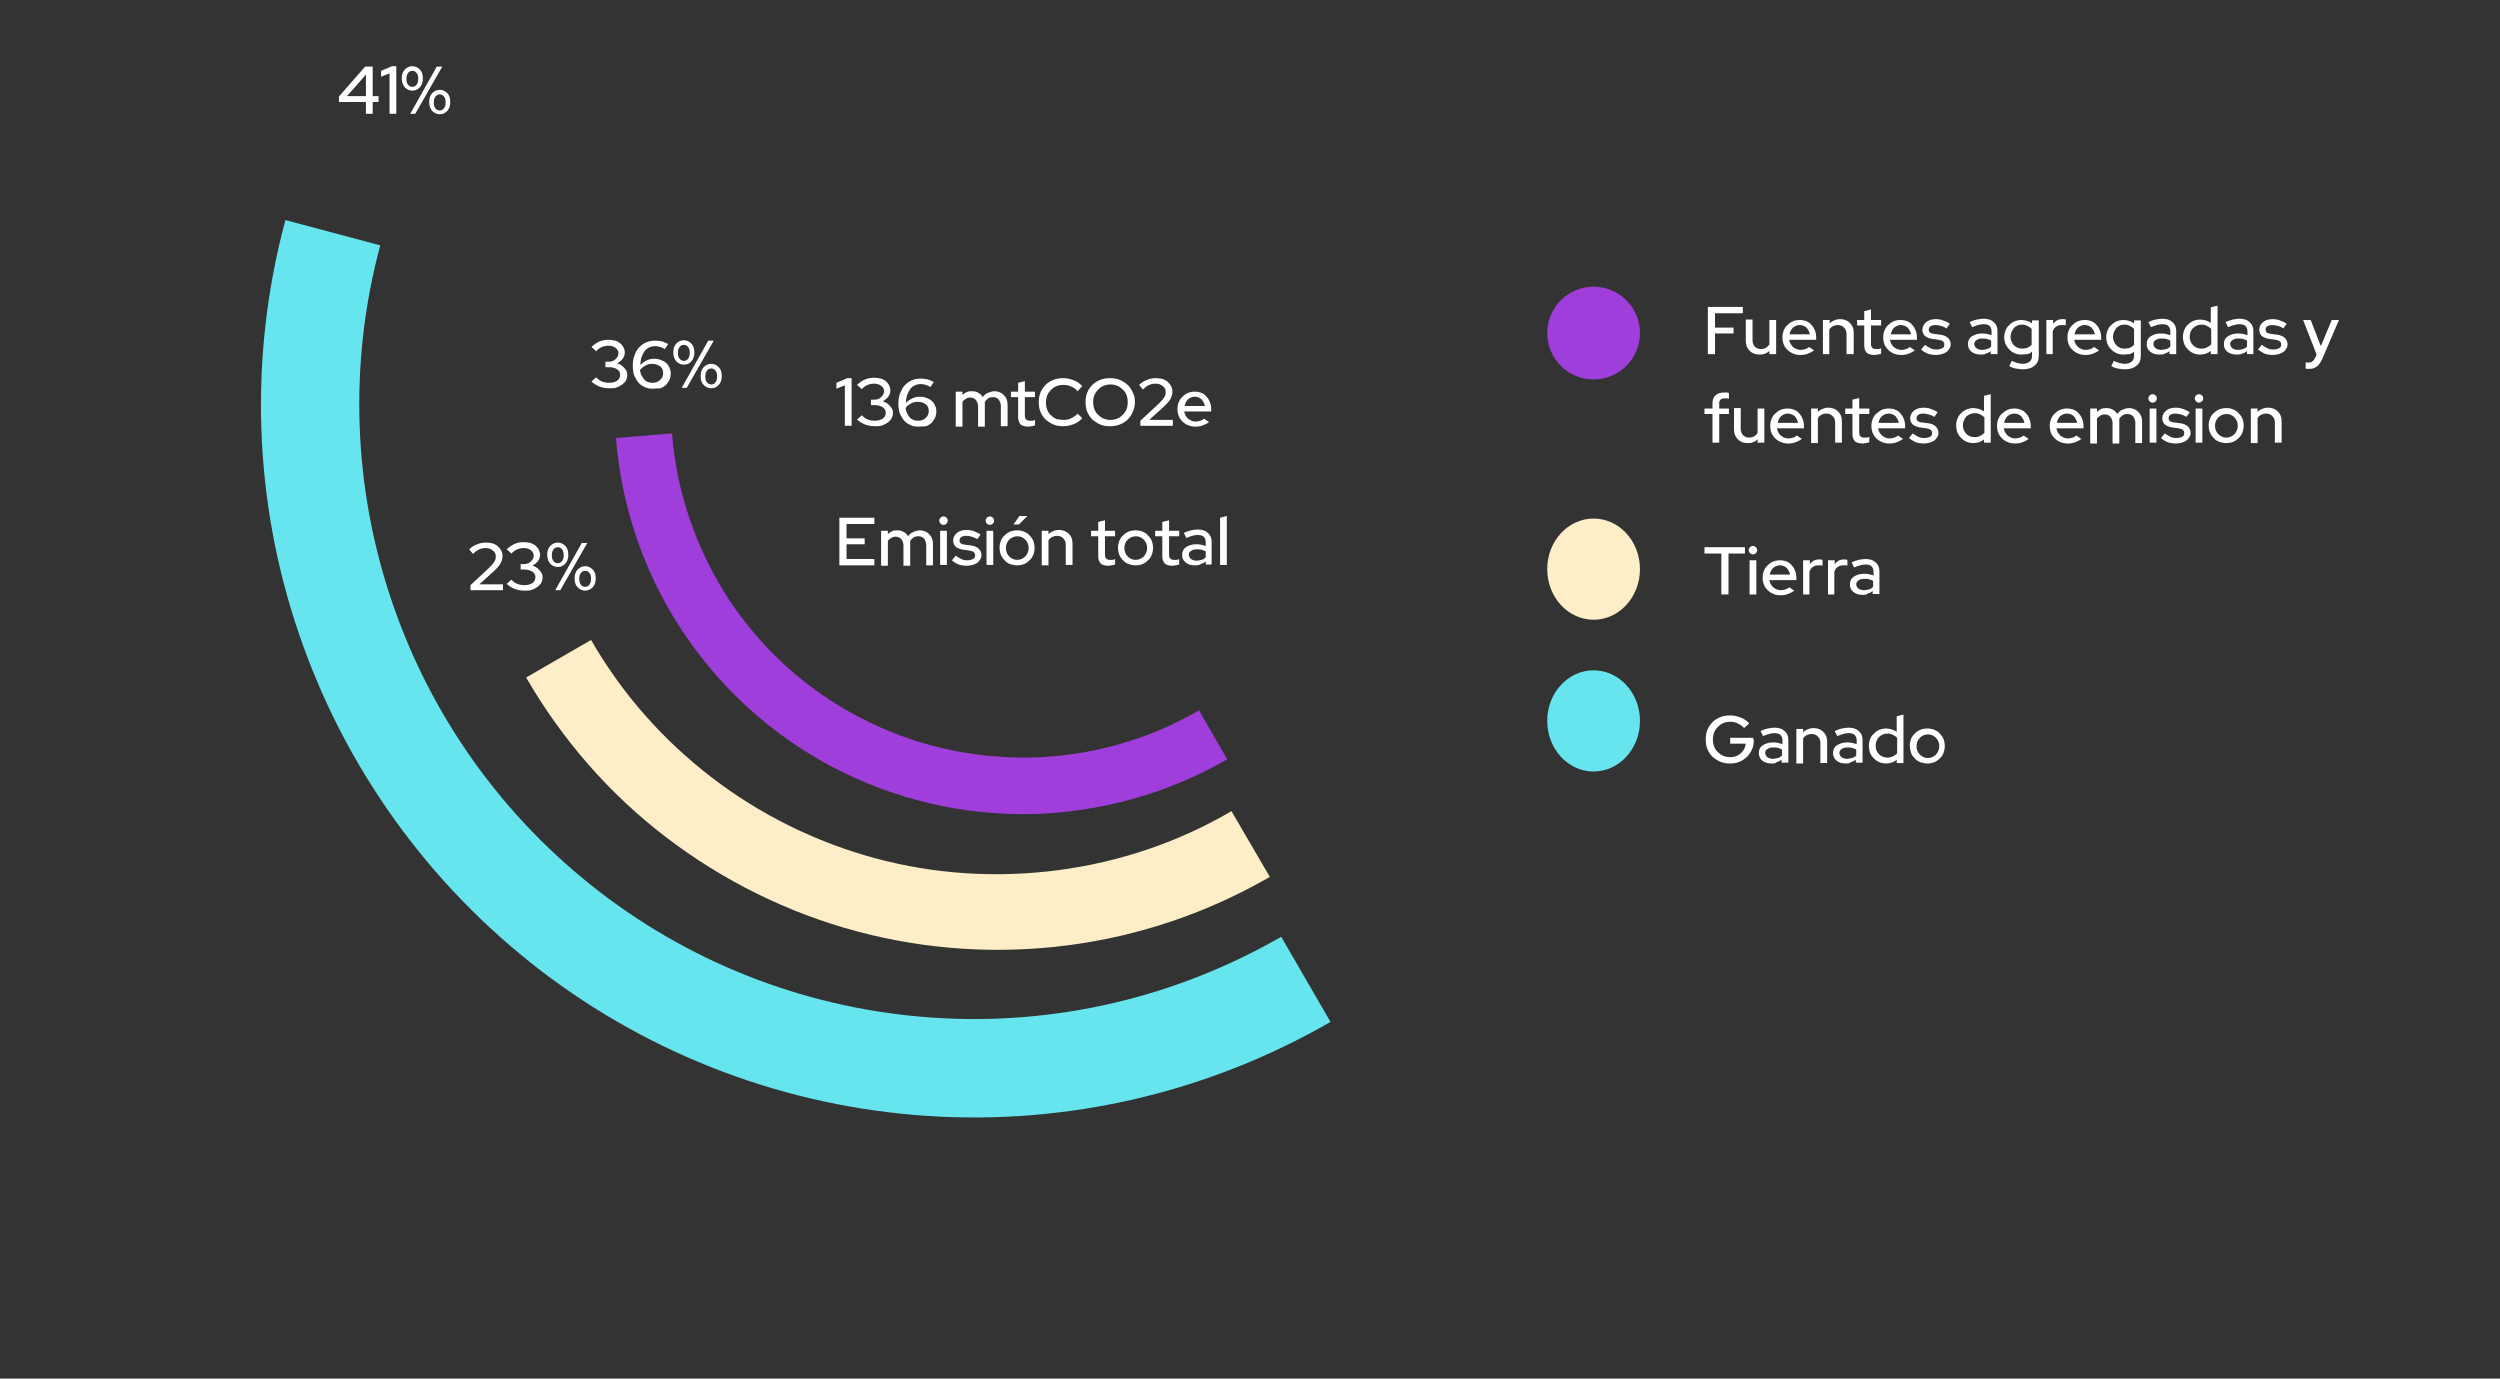 <?xml version="1.0" encoding="utf-8"?>
<!-- Generator: Adobe Illustrator 24.1.0, SVG Export Plug-In . SVG Version: 6.00 Build 0)  -->
<svg version="1.1" id="Layer_1" xmlns="http://www.w3.org/2000/svg" xmlns:xlink="http://www.w3.org/1999/xlink" x="0px" y="0px"
	 viewBox="0 0 593 327" style="enable-background:new 0 0 593 327;" xml:space="preserve">
<rect x="0" y="0" width="593" height="327" fill="#333333" stroke="none"/>
<style type="text/css">
	.st0{fill:#FFFFFF;}
	.st1{fill:#9F3EDA;}
	.st2{fill:#FDEEC7;}
	.st3{fill:#67E5EE;}
</style>
<path class="st0" d="M199.1,134v-11.2h8.3v1.5h-6.6v3.4h4.3v1.4h-4.3v3.5h6.6v1.5H199.1z M209,134v-8.1h1.6v0.8
	c0.3-0.3,0.6-0.5,1-0.7c0.4-0.2,0.8-0.2,1.3-0.2c0.5,0,1,0.1,1.5,0.4c0.4,0.2,0.8,0.6,1,1c0.3-0.4,0.7-0.8,1.2-1
	c0.5-0.2,1-0.4,1.6-0.4c0.9,0,1.6,0.3,2.2,0.9c0.6,0.6,0.9,1.3,0.9,2.3v5.1h-1.6v-4.8c0-0.6-0.2-1.1-0.5-1.5
	c-0.3-0.4-0.8-0.6-1.4-0.6c-0.4,0-0.8,0.1-1.1,0.3c-0.3,0.2-0.6,0.5-0.8,0.8c0,0.1,0,0.2,0,0.4c0,0.1,0,0.2,0,0.4v5.1h-1.6v-4.8
	c0-0.6-0.2-1.1-0.5-1.5c-0.3-0.4-0.8-0.6-1.4-0.6c-0.4,0-0.7,0.1-1,0.3c-0.3,0.2-0.6,0.4-0.8,0.7v5.9H209z M223.8,124.5
	c-0.3,0-0.5-0.1-0.7-0.3c-0.2-0.2-0.3-0.4-0.3-0.7s0.1-0.5,0.3-0.7c0.2-0.2,0.4-0.3,0.7-0.3c0.3,0,0.5,0.1,0.7,0.3
	c0.2,0.2,0.3,0.4,0.3,0.7s-0.1,0.5-0.3,0.7C224.3,124.4,224.1,124.5,223.8,124.5z M224.6,125.9v8.1H223v-8.1H224.6z M225.8,132.9
	l0.9-1.1c0.4,0.3,0.9,0.6,1.3,0.8c0.4,0.2,0.9,0.3,1.4,0.3c0.6,0,1-0.1,1.4-0.3c0.4-0.2,0.5-0.5,0.5-0.9c0-0.3-0.1-0.5-0.3-0.7
	c-0.2-0.2-0.5-0.3-1-0.4l-1.5-0.2c-0.8-0.1-1.4-0.4-1.8-0.7c-0.4-0.4-0.6-0.9-0.6-1.5c0-0.7,0.3-1.3,0.9-1.8
	c0.6-0.5,1.4-0.7,2.3-0.7c0.6,0,1.2,0.1,1.7,0.3c0.5,0.2,1.1,0.4,1.6,0.8l-0.8,1.1c-0.4-0.3-0.9-0.5-1.3-0.6
	c-0.4-0.1-0.8-0.2-1.3-0.2c-0.5,0-0.9,0.1-1.2,0.3c-0.3,0.2-0.4,0.5-0.4,0.8c0,0.3,0.1,0.5,0.3,0.7c0.2,0.1,0.6,0.3,1,0.3l1.5,0.2
	c0.8,0.1,1.4,0.4,1.8,0.8c0.4,0.4,0.6,0.9,0.6,1.5c0,0.4-0.1,0.7-0.3,1c-0.2,0.3-0.4,0.6-0.7,0.8c-0.3,0.2-0.7,0.4-1.1,0.5
	c-0.4,0.1-0.9,0.2-1.3,0.2c-0.7,0-1.4-0.1-2-0.3C226.7,133.6,226.2,133.3,225.8,132.9z M234.8,124.5c-0.3,0-0.5-0.1-0.7-0.3
	c-0.2-0.2-0.3-0.4-0.3-0.7s0.1-0.5,0.3-0.7c0.2-0.2,0.4-0.3,0.7-0.3c0.3,0,0.5,0.1,0.7,0.3c0.2,0.2,0.3,0.4,0.3,0.7
	s-0.1,0.5-0.3,0.7C235.3,124.4,235,124.5,234.8,124.5z M235.6,125.9v8.1H234v-8.1H235.6z M237.1,129.9c0-0.6,0.1-1.1,0.3-1.6
	c0.2-0.5,0.5-1,0.9-1.3c0.4-0.4,0.8-0.7,1.3-0.9c0.5-0.2,1.1-0.3,1.7-0.3c0.6,0,1.1,0.1,1.6,0.3c0.5,0.2,1,0.5,1.3,0.9
	c0.4,0.4,0.7,0.8,0.9,1.3c0.2,0.5,0.3,1.1,0.3,1.6c0,0.6-0.1,1.2-0.3,1.7c-0.2,0.5-0.5,1-0.9,1.3c-0.4,0.4-0.8,0.7-1.3,0.9
	c-0.5,0.2-1.1,0.3-1.6,0.3c-0.6,0-1.1-0.1-1.7-0.3c-0.5-0.2-1-0.5-1.3-0.9c-0.4-0.4-0.7-0.8-0.9-1.3
	C237.2,131.1,237.1,130.5,237.1,129.9z M241.3,132.8c0.7,0,1.4-0.3,1.9-0.8c0.5-0.6,0.8-1.2,0.8-2s-0.3-1.5-0.8-2
	c-0.5-0.5-1.1-0.8-1.9-0.8c-0.7,0-1.4,0.3-1.9,0.8c-0.5,0.5-0.8,1.2-0.8,2s0.3,1.5,0.8,2C239.9,132.5,240.6,132.8,241.3,132.8z
	 M241.8,122.4h1.9l-2,2h-1.3L241.8,122.4z M247.1,134v-8.1h1.6v0.8c0.3-0.3,0.7-0.6,1.1-0.7c0.4-0.2,0.9-0.3,1.4-0.3
	c0.9,0,1.7,0.3,2.3,0.9c0.6,0.6,0.9,1.3,0.9,2.3v5.1h-1.6v-4.8c0-0.6-0.2-1.1-0.6-1.5c-0.4-0.4-0.8-0.6-1.5-0.6
	c-0.4,0-0.8,0.1-1.2,0.3c-0.3,0.2-0.6,0.4-0.8,0.8v5.9H247.1z M260.5,132v-4.8h-1.7v-1.3h1.7v-2.1l1.6-0.4v2.5h2.4v1.3h-2.4v4.4
	c0,0.4,0.1,0.7,0.3,0.9c0.2,0.2,0.5,0.3,0.9,0.3c0.2,0,0.4,0,0.6,0c0.2,0,0.4-0.1,0.6-0.2v1.3c-0.2,0.1-0.5,0.1-0.8,0.2
	c-0.3,0-0.5,0.1-0.8,0.1c-0.8,0-1.4-0.2-1.8-0.5C260.7,133.2,260.5,132.7,260.5,132z M265.2,129.9c0-0.6,0.1-1.1,0.3-1.6
	c0.2-0.5,0.5-1,0.9-1.3c0.4-0.4,0.8-0.7,1.3-0.9c0.5-0.2,1.1-0.3,1.7-0.3c0.6,0,1.1,0.1,1.6,0.3c0.5,0.2,1,0.5,1.3,0.9
	c0.4,0.4,0.7,0.8,0.9,1.3c0.2,0.5,0.3,1.1,0.3,1.6c0,0.6-0.1,1.2-0.3,1.7c-0.2,0.5-0.5,1-0.9,1.3c-0.4,0.4-0.8,0.7-1.3,0.9
	c-0.5,0.2-1.1,0.3-1.6,0.3c-0.6,0-1.1-0.1-1.7-0.3c-0.5-0.2-1-0.5-1.3-0.9c-0.4-0.4-0.7-0.8-0.9-1.3
	C265.3,131.1,265.2,130.5,265.2,129.9z M269.4,132.8c0.7,0,1.4-0.3,1.9-0.8c0.5-0.6,0.8-1.2,0.8-2s-0.3-1.5-0.8-2
	c-0.5-0.5-1.1-0.8-1.9-0.8c-0.7,0-1.4,0.3-1.9,0.8c-0.5,0.5-0.8,1.2-0.8,2s0.3,1.5,0.8,2C268,132.5,268.6,132.8,269.4,132.8z
	 M275.7,132v-4.8H274v-1.3h1.7v-2.1l1.6-0.4v2.5h2.4v1.3h-2.4v4.4c0,0.4,0.1,0.7,0.3,0.9c0.2,0.2,0.5,0.3,0.9,0.3c0.2,0,0.4,0,0.6,0
	c0.2,0,0.4-0.1,0.6-0.2v1.3c-0.2,0.1-0.5,0.1-0.8,0.2c-0.3,0-0.5,0.1-0.8,0.1c-0.8,0-1.4-0.2-1.8-0.5
	C275.9,133.2,275.7,132.7,275.7,132z M283.4,134.1c-0.9,0-1.6-0.2-2.2-0.7c-0.6-0.5-0.8-1.1-0.8-1.8c0-0.8,0.3-1.4,0.9-1.8
	c0.6-0.4,1.4-0.7,2.4-0.7c0.4,0,0.8,0,1.2,0.1c0.4,0.1,0.7,0.2,1.1,0.3v-0.9c0-0.6-0.2-1-0.5-1.3c-0.3-0.3-0.8-0.4-1.5-0.4
	c-0.4,0-0.8,0.1-1.2,0.2c-0.4,0.1-0.9,0.3-1.4,0.5l-0.6-1.2c0.6-0.3,1.2-0.5,1.7-0.6c0.5-0.1,1.1-0.2,1.6-0.2c1.1,0,1.9,0.3,2.4,0.8
	c0.6,0.5,0.9,1.2,0.9,2.1v5.4H286v-0.7c-0.4,0.3-0.8,0.5-1.2,0.6C284.4,134.1,283.9,134.1,283.4,134.1z M282,131.6
	c0,0.4,0.2,0.7,0.5,1c0.3,0.2,0.8,0.4,1.3,0.4c0.4,0,0.8-0.1,1.2-0.2c0.4-0.1,0.7-0.3,1-0.6v-1.4c-0.3-0.2-0.6-0.3-1-0.4
	c-0.3-0.1-0.7-0.1-1.1-0.1c-0.6,0-1,0.1-1.4,0.4C282.1,130.9,282,131.2,282,131.6z M291,122.4V134h-1.6v-11.2L291,122.4z"/>
<path class="st0" d="M202,89.8V101h-1.6v-9.6l-2,0.8v-1.4l2.6-1.1H202z M211.8,97.9c0,0.5-0.1,0.9-0.3,1.3c-0.2,0.4-0.5,0.7-0.9,1
	c-0.4,0.3-0.8,0.5-1.3,0.7c-0.5,0.2-1.1,0.2-1.7,0.2c-0.8,0-1.6-0.1-2.4-0.4c-0.7-0.3-1.4-0.7-1.9-1.2l1.1-1c0.5,0.5,0.9,0.8,1.4,1
	c0.5,0.2,1.1,0.3,1.7,0.3c0.8,0,1.4-0.2,1.9-0.5c0.5-0.4,0.7-0.8,0.7-1.4c0-0.5-0.2-0.9-0.7-1.3c-0.5-0.3-1.1-0.5-1.8-0.5h-1v-1.3
	h0.8c0.7,0,1.2-0.2,1.6-0.6c0.4-0.4,0.7-0.8,0.7-1.4c0-0.5-0.2-0.9-0.7-1.3c-0.4-0.3-1-0.5-1.6-0.5c-0.6,0-1.1,0.1-1.6,0.3
	c-0.5,0.2-0.9,0.5-1.4,1l-1.1-1c0.5-0.5,1.2-1,1.9-1.3c0.7-0.3,1.4-0.4,2.2-0.4c0.6,0,1.1,0.1,1.5,0.2c0.5,0.1,0.9,0.4,1.2,0.6
	c0.3,0.3,0.6,0.6,0.8,1c0.2,0.4,0.3,0.8,0.3,1.2c0,0.6-0.2,1.1-0.5,1.5c-0.3,0.4-0.8,0.8-1.3,1.1c0.7,0.2,1.2,0.5,1.6,1
	C211.6,96.8,211.8,97.3,211.8,97.9z M217.8,101.2c-0.7,0-1.3-0.1-1.9-0.4c-0.6-0.3-1.1-0.6-1.5-1.1c-0.4-0.5-0.7-1.1-1-1.7
	c-0.2-0.7-0.3-1.4-0.3-2.2c0-0.9,0.1-1.8,0.4-2.5s0.6-1.4,1.1-1.9c0.5-0.5,1-0.9,1.7-1.2c0.7-0.3,1.4-0.4,2.2-0.4
	c0.5,0,1.1,0.1,1.6,0.2c0.5,0.2,1,0.4,1.4,0.6l-0.8,1.2c-0.3-0.2-0.7-0.4-1.1-0.5c-0.4-0.1-0.7-0.2-1.1-0.2c-1.1,0-2,0.4-2.6,1.2
	c-0.6,0.8-1,1.9-1,3.3c0.4-0.5,0.9-0.8,1.5-1.1c0.6-0.3,1.2-0.4,1.8-0.4c0.6,0,1.1,0.1,1.6,0.3c0.5,0.2,0.9,0.4,1.2,0.7
	c0.4,0.3,0.6,0.7,0.8,1.1c0.2,0.4,0.3,0.9,0.3,1.4c0,0.5-0.1,1-0.3,1.5c-0.2,0.4-0.5,0.8-0.8,1.2c-0.4,0.3-0.8,0.6-1.3,0.8
	C218.9,101.1,218.4,101.2,217.8,101.2z M217.7,95.3c-0.5,0-1.1,0.1-1.6,0.4c-0.5,0.3-1,0.6-1.3,1.1c0.1,0.9,0.5,1.6,1,2.2
	c0.5,0.6,1.2,0.8,2,0.8c0.7,0,1.3-0.2,1.8-0.7c0.5-0.4,0.7-1,0.7-1.6c0-0.7-0.2-1.2-0.7-1.6S218.4,95.3,217.7,95.3z M226.7,101v-8.1
	h1.6v0.8c0.3-0.3,0.6-0.5,1-0.7c0.4-0.2,0.8-0.2,1.3-0.2c0.5,0,1,0.1,1.5,0.4c0.4,0.2,0.8,0.6,1,1c0.3-0.4,0.7-0.8,1.2-1
	c0.5-0.2,1-0.4,1.6-0.4c0.9,0,1.6,0.3,2.2,0.9c0.6,0.6,0.9,1.3,0.9,2.3v5.1h-1.6v-4.8c0-0.6-0.2-1.1-0.5-1.5
	c-0.3-0.4-0.8-0.6-1.4-0.6c-0.4,0-0.8,0.1-1.1,0.3c-0.3,0.2-0.6,0.5-0.8,0.8c0,0.1,0,0.2,0,0.4c0,0.1,0,0.2,0,0.4v5.1H232v-4.8
	c0-0.6-0.2-1.1-0.5-1.5c-0.3-0.4-0.8-0.6-1.4-0.6c-0.4,0-0.7,0.1-1,0.3c-0.3,0.2-0.6,0.4-0.8,0.7v5.9H226.7z M241.5,99v-4.8h-1.7
	v-1.3h1.7v-2.1l1.6-0.4v2.5h2.4v1.3h-2.4v4.4c0,0.4,0.1,0.7,0.3,0.9c0.2,0.2,0.5,0.3,0.9,0.3c0.2,0,0.4,0,0.6,0
	c0.2,0,0.4-0.1,0.6-0.2v1.3c-0.2,0.1-0.5,0.1-0.8,0.2c-0.3,0-0.5,0.1-0.8,0.1c-0.8,0-1.4-0.2-1.8-0.5
	C241.7,100.2,241.5,99.7,241.5,99z M252.3,99.6c0.6,0,1.3-0.1,1.8-0.4c0.6-0.3,1.1-0.6,1.5-1.1l1.1,1.1c-0.5,0.6-1.2,1.1-2,1.4
	c-0.8,0.3-1.6,0.5-2.5,0.5c-0.8,0-1.6-0.1-2.3-0.4c-0.7-0.3-1.3-0.7-1.9-1.2c-0.5-0.5-0.9-1.1-1.2-1.8c-0.3-0.7-0.4-1.5-0.4-2.3
	c0-0.8,0.1-1.6,0.4-2.3c0.3-0.7,0.7-1.3,1.2-1.8c0.5-0.5,1.1-0.9,1.9-1.2c0.7-0.3,1.5-0.4,2.3-0.4c0.9,0,1.7,0.2,2.5,0.5
	c0.8,0.3,1.5,0.8,2,1.4l-1.1,1.2c-0.4-0.5-0.9-0.9-1.5-1.1c-0.6-0.3-1.2-0.4-1.9-0.4c-0.6,0-1.1,0.1-1.6,0.3s-1,0.5-1.3,0.9
	c-0.4,0.4-0.7,0.8-0.9,1.3c-0.2,0.5-0.3,1.1-0.3,1.7s0.1,1.2,0.3,1.7c0.2,0.5,0.5,1,0.9,1.3c0.4,0.4,0.8,0.7,1.3,0.9
	C251.1,99.5,251.7,99.6,252.3,99.6z M269.2,95.4c0,0.8-0.2,1.6-0.5,2.3c-0.3,0.7-0.7,1.3-1.2,1.8c-0.5,0.5-1.1,0.9-1.9,1.2
	s-1.5,0.4-2.3,0.4s-1.6-0.1-2.3-0.4c-0.7-0.3-1.3-0.7-1.9-1.2c-0.5-0.5-0.9-1.1-1.2-1.8c-0.3-0.7-0.4-1.5-0.4-2.3
	c0-0.8,0.1-1.6,0.4-2.3c0.3-0.7,0.7-1.3,1.2-1.8c0.5-0.5,1.1-0.9,1.9-1.2c0.7-0.3,1.5-0.4,2.3-0.4s1.6,0.1,2.3,0.4
	c0.7,0.3,1.3,0.7,1.9,1.2c0.5,0.5,0.9,1.1,1.2,1.8C269.1,93.8,269.2,94.6,269.2,95.4z M267.5,95.4c0-0.6-0.1-1.2-0.3-1.7
	c-0.2-0.5-0.5-1-0.9-1.3c-0.4-0.4-0.8-0.7-1.3-0.9c-0.5-0.2-1-0.3-1.6-0.3c-0.6,0-1.1,0.1-1.6,0.3c-0.5,0.2-0.9,0.5-1.3,0.9
	c-0.4,0.4-0.7,0.8-0.9,1.3c-0.2,0.5-0.3,1.1-0.3,1.7s0.1,1.2,0.3,1.7c0.2,0.5,0.5,1,0.9,1.3c0.4,0.4,0.8,0.7,1.3,0.9
	c0.5,0.2,1,0.3,1.6,0.3c0.6,0,1.1-0.1,1.6-0.3c0.5-0.2,0.9-0.5,1.3-0.9c0.4-0.4,0.7-0.8,0.9-1.3C267.4,96.6,267.5,96,267.5,95.4z
	 M270.5,101v-1.2l4.3-4c0.6-0.6,1.1-1.1,1.3-1.5c0.3-0.4,0.4-0.8,0.4-1.3c0-0.6-0.2-1.1-0.7-1.4c-0.4-0.4-1-0.6-1.7-0.6
	c-0.5,0-1.1,0.1-1.5,0.3c-0.5,0.2-1,0.6-1.5,1.1l-0.9-1.1c0.6-0.6,1.3-1,1.9-1.2c0.7-0.3,1.4-0.4,2.1-0.4c0.6,0,1.1,0.1,1.6,0.2
	c0.5,0.2,0.9,0.4,1.2,0.7c0.3,0.3,0.6,0.6,0.8,1c0.2,0.4,0.3,0.8,0.3,1.3c0,0.6-0.2,1.2-0.5,1.8c-0.3,0.5-0.9,1.2-1.8,2l-3.2,2.9
	h5.6v1.4H270.5z M286.8,100.1c-0.5,0.4-1,0.6-1.5,0.8c-0.5,0.2-1.1,0.3-1.7,0.3c-0.6,0-1.2-0.1-1.7-0.3c-0.5-0.2-1-0.5-1.4-0.9
	s-0.7-0.8-0.9-1.3c-0.2-0.5-0.3-1.1-0.3-1.7c0-0.6,0.1-1.1,0.3-1.6c0.2-0.5,0.5-1,0.9-1.3c0.4-0.4,0.8-0.7,1.3-0.9
	c0.5-0.2,1-0.3,1.6-0.3c0.6,0,1.1,0.1,1.6,0.3c0.5,0.2,0.9,0.5,1.2,0.9c0.4,0.4,0.6,0.8,0.8,1.3c0.2,0.5,0.3,1.1,0.3,1.7v0.5h-6.4
	c0.1,0.7,0.4,1.2,0.9,1.7c0.5,0.4,1.1,0.7,1.8,0.7c0.4,0,0.8-0.1,1.1-0.2c0.4-0.1,0.7-0.3,0.9-0.5L286.8,100.1z M283.4,94.1
	c-0.6,0-1.1,0.2-1.6,0.6c-0.4,0.4-0.7,0.9-0.8,1.6h4.8c-0.1-0.6-0.4-1.1-0.8-1.6C284.5,94.3,284,94.1,283.4,94.1z"/>
<path class="st1" d="M291.1,180.1c-14.2,8.2-30.2,12.6-46.5,13c-16.4,0.3-32.5-3.5-47-11.1c-14.5-7.6-26.8-18.8-35.8-32.4
	s-14.4-29.4-15.7-45.7l13.3-1.1c1.1,14.1,5.8,27.6,13.5,39.4c7.8,11.8,18.4,21.4,30.9,27.9c12.5,6.6,26.4,9.8,40.5,9.6
	c14.1-0.3,27.9-4.1,40.1-11.2L291.1,180.1z"/>
<path class="st2" d="M301.2,208c-14.7,8.5-30.9,14-47.7,16.2c-16.8,2.2-33.9,1.1-50.3-3.3c-16.4-4.4-31.7-12-45.2-22.3
	s-24.7-23.2-33.2-37.9l15.4-8.9c7.3,12.7,17,23.7,28.6,32.6c11.6,8.9,24.8,15.4,38.9,19.2c14.1,3.8,28.8,4.7,43.3,2.8
	c14.5-1.9,28.5-6.6,41.1-14L301.2,208z"/>
<path class="st3" d="M315.6,242.4c-29,16.7-62.2,24.5-95.6,22.3c-33.4-2.2-65.3-14.2-91.9-34.6c-26.5-20.4-46.4-48.1-57.2-79.8
	C60.1,118.7,59,84.5,67.7,52.2l22.5,6c-7.5,27.8-6.5,57.3,2.8,84.6c9.3,27.3,26.4,51.2,49.3,68.8c22.9,17.6,50.4,27.9,79.2,29.8
	c28.8,1.9,57.4-4.8,82.4-19.2L315.6,242.4z"/>
<path class="st0" d="M111.6,140v-1.2l4.3-4c0.6-0.6,1.1-1.1,1.3-1.5c0.3-0.4,0.4-0.8,0.4-1.3c0-0.6-0.2-1.1-0.7-1.4
	c-0.4-0.4-1-0.6-1.7-0.6c-0.5,0-1.1,0.1-1.5,0.3c-0.5,0.2-1,0.6-1.5,1.1l-0.9-1.1c0.6-0.6,1.3-1,1.9-1.2c0.7-0.3,1.4-0.4,2.1-0.4
	c0.6,0,1.1,0.1,1.6,0.2c0.5,0.2,0.9,0.4,1.2,0.7c0.3,0.3,0.6,0.6,0.8,1c0.2,0.4,0.3,0.8,0.3,1.3c0,0.6-0.2,1.2-0.5,1.8
	c-0.3,0.5-0.9,1.2-1.8,2l-3.2,2.9h5.6v1.4H111.6z M128.7,136.9c0,0.5-0.1,0.9-0.3,1.3c-0.2,0.4-0.5,0.7-0.9,1
	c-0.4,0.3-0.8,0.5-1.3,0.7c-0.5,0.2-1.1,0.2-1.7,0.2c-0.8,0-1.6-0.1-2.4-0.4c-0.7-0.3-1.4-0.7-1.9-1.2l1.1-1c0.5,0.5,0.9,0.8,1.4,1
	c0.5,0.2,1.1,0.3,1.7,0.3c0.8,0,1.4-0.2,1.9-0.5c0.5-0.4,0.7-0.8,0.7-1.4c0-0.5-0.2-0.9-0.7-1.3c-0.5-0.3-1.1-0.5-1.8-0.5h-1v-1.3
	h0.8c0.7,0,1.2-0.2,1.6-0.6c0.4-0.4,0.7-0.8,0.7-1.4c0-0.5-0.2-0.9-0.7-1.3c-0.4-0.3-1-0.5-1.6-0.5c-0.6,0-1.1,0.1-1.6,0.3
	s-0.9,0.5-1.4,1l-1.1-1c0.5-0.5,1.2-1,1.9-1.3c0.7-0.3,1.4-0.4,2.2-0.4c0.6,0,1.1,0.1,1.5,0.2c0.5,0.1,0.9,0.4,1.2,0.6
	c0.3,0.3,0.6,0.6,0.8,1c0.2,0.4,0.3,0.8,0.3,1.2c0,0.6-0.2,1.1-0.5,1.5c-0.3,0.4-0.8,0.8-1.3,1.1c0.7,0.2,1.2,0.5,1.6,1
	C128.5,135.8,128.7,136.3,128.7,136.9z M132.3,134.5c-0.7,0-1.3-0.3-1.8-0.8c-0.4-0.5-0.7-1.2-0.7-2.1s0.2-1.5,0.7-2.1
	c0.5-0.5,1.1-0.8,1.8-0.8c0.7,0,1.3,0.3,1.8,0.8c0.5,0.5,0.7,1.2,0.7,2.1s-0.2,1.5-0.7,2.1C133.6,134.2,133,134.5,132.3,134.5z
	 M132.3,133.6c0.4,0,0.8-0.2,1-0.5c0.3-0.4,0.4-0.8,0.4-1.4s-0.1-1.1-0.4-1.4c-0.3-0.4-0.6-0.5-1-0.5c-0.4,0-0.8,0.2-1,0.5
	c-0.3,0.4-0.4,0.8-0.4,1.4s0.1,1.1,0.4,1.4C131.5,133.4,131.8,133.6,132.3,133.6z M132.9,140h-1.2l6.3-11.2h1.3L132.9,140z
	 M138.8,140.1c-0.7,0-1.3-0.3-1.8-0.8s-0.7-1.2-0.7-2.1c0-0.9,0.2-1.5,0.7-2.1c0.5-0.5,1.1-0.8,1.8-0.8c0.7,0,1.3,0.3,1.8,0.8
	c0.5,0.5,0.7,1.2,0.7,2.1c0,0.9-0.2,1.5-0.7,2.1C140.1,139.8,139.5,140.1,138.8,140.1z M138.8,139.2c0.4,0,0.8-0.2,1-0.5
	c0.3-0.4,0.4-0.8,0.4-1.4s-0.1-1.1-0.4-1.4c-0.3-0.4-0.6-0.5-1-0.5c-0.4,0-0.8,0.2-1,0.5c-0.3,0.4-0.4,0.8-0.4,1.4s0.1,1.1,0.4,1.4
	C138,139,138.3,139.2,138.8,139.2z"/>
<path class="st0" d="M405.1,84V72.8h8.3v1.5h-6.6v3.4h4.4v1.4h-4.4V84H405.1z M415.7,75.9v4.8c0,0.6,0.2,1.1,0.5,1.5
	c0.4,0.4,0.9,0.6,1.5,0.6c0.4,0,0.8-0.1,1.2-0.3c0.3-0.2,0.6-0.5,0.8-0.8v-5.8h1.6V84h-1.6v-0.8c-0.3,0.3-0.7,0.6-1.1,0.7
	c-0.4,0.2-0.9,0.2-1.3,0.2c-0.9,0-1.7-0.3-2.3-0.9c-0.6-0.6-0.9-1.4-0.9-2.3v-5.1H415.7z M430.3,83.1c-0.5,0.4-1,0.6-1.5,0.8
	c-0.5,0.2-1.1,0.3-1.7,0.3c-0.6,0-1.2-0.1-1.7-0.3c-0.5-0.2-1-0.5-1.4-0.9c-0.4-0.4-0.7-0.8-0.9-1.3c-0.2-0.5-0.3-1.1-0.3-1.7
	c0-0.6,0.1-1.1,0.3-1.6c0.2-0.5,0.5-1,0.9-1.3c0.4-0.4,0.8-0.7,1.3-0.9c0.5-0.2,1-0.3,1.6-0.3c0.6,0,1.1,0.1,1.6,0.3
	c0.5,0.2,0.9,0.5,1.2,0.9c0.4,0.4,0.6,0.8,0.8,1.3s0.3,1.1,0.3,1.7v0.5h-6.4c0.1,0.7,0.4,1.2,0.9,1.7c0.5,0.4,1.1,0.7,1.8,0.7
	c0.4,0,0.8-0.1,1.1-0.2c0.4-0.1,0.7-0.3,0.9-0.5L430.3,83.1z M426.9,77.1c-0.6,0-1.1,0.2-1.6,0.6c-0.4,0.4-0.7,0.9-0.8,1.6h4.8
	c-0.1-0.6-0.4-1.1-0.8-1.6C428,77.3,427.5,77.1,426.9,77.1z M432.4,84v-8.1h1.6v0.8c0.3-0.3,0.7-0.6,1.1-0.7
	c0.4-0.2,0.9-0.3,1.4-0.3c0.9,0,1.7,0.3,2.3,0.9c0.6,0.6,0.9,1.3,0.9,2.3V84H438v-4.8c0-0.6-0.2-1.1-0.6-1.5
	c-0.4-0.4-0.8-0.6-1.5-0.6c-0.4,0-0.8,0.1-1.2,0.3c-0.3,0.2-0.6,0.4-0.8,0.8V84H432.4z M442.2,82v-4.8h-1.7v-1.3h1.7v-2.1l1.6-0.4
	v2.5h2.4v1.3h-2.4v4.4c0,0.4,0.1,0.7,0.3,0.9c0.2,0.2,0.5,0.3,0.9,0.3c0.2,0,0.4,0,0.6,0c0.2,0,0.4-0.1,0.6-0.2v1.3
	c-0.2,0.1-0.5,0.1-0.8,0.2c-0.3,0-0.5,0.1-0.8,0.1c-0.8,0-1.4-0.2-1.8-0.5C442.4,83.2,442.2,82.7,442.2,82z M454.2,83.1
	c-0.5,0.4-1,0.6-1.5,0.8c-0.5,0.2-1.1,0.3-1.7,0.3c-0.6,0-1.2-0.1-1.7-0.3c-0.5-0.2-1-0.5-1.4-0.9s-0.7-0.8-0.9-1.3
	c-0.2-0.5-0.3-1.1-0.3-1.7c0-0.6,0.1-1.1,0.3-1.6c0.2-0.5,0.5-1,0.9-1.3c0.4-0.4,0.8-0.7,1.3-0.9c0.5-0.2,1-0.3,1.6-0.3
	c0.6,0,1.1,0.1,1.6,0.3c0.5,0.2,0.9,0.5,1.2,0.9c0.4,0.4,0.6,0.8,0.8,1.3c0.2,0.5,0.3,1.1,0.3,1.7v0.5h-6.4c0.1,0.7,0.4,1.2,0.9,1.7
	c0.5,0.4,1.1,0.7,1.8,0.7c0.4,0,0.8-0.1,1.1-0.2c0.4-0.1,0.7-0.3,0.9-0.5L454.2,83.1z M450.9,77.1c-0.6,0-1.1,0.2-1.6,0.6
	c-0.4,0.4-0.7,0.9-0.8,1.6h4.8c-0.1-0.6-0.4-1.1-0.8-1.6C452,77.3,451.4,77.1,450.9,77.1z M455.7,82.9l0.9-1.1
	c0.4,0.3,0.9,0.6,1.3,0.8c0.4,0.2,0.9,0.3,1.4,0.3c0.6,0,1-0.1,1.4-0.3c0.4-0.2,0.5-0.5,0.5-0.9c0-0.3-0.1-0.5-0.3-0.7
	c-0.2-0.2-0.5-0.3-1-0.4l-1.5-0.2c-0.8-0.1-1.4-0.4-1.8-0.7c-0.4-0.4-0.6-0.9-0.6-1.5c0-0.7,0.3-1.3,0.9-1.8
	c0.6-0.5,1.4-0.7,2.3-0.7c0.6,0,1.2,0.1,1.7,0.3c0.5,0.2,1.1,0.4,1.6,0.8l-0.8,1.1c-0.4-0.3-0.9-0.5-1.3-0.6
	c-0.4-0.1-0.8-0.2-1.3-0.2c-0.5,0-0.9,0.1-1.2,0.3c-0.3,0.2-0.4,0.5-0.4,0.8c0,0.3,0.1,0.5,0.3,0.7c0.2,0.1,0.6,0.3,1,0.3l1.5,0.2
	c0.8,0.1,1.4,0.4,1.8,0.8c0.4,0.4,0.6,0.9,0.6,1.5c0,0.4-0.1,0.7-0.3,1c-0.2,0.3-0.4,0.6-0.7,0.8c-0.3,0.2-0.7,0.4-1.1,0.5
	c-0.4,0.1-0.9,0.2-1.3,0.2c-0.7,0-1.4-0.1-2-0.3C456.6,83.6,456.1,83.3,455.7,82.9z M469.8,84.1c-0.9,0-1.6-0.2-2.2-0.7
	c-0.6-0.5-0.8-1.1-0.8-1.8c0-0.8,0.3-1.4,0.9-1.8c0.6-0.4,1.4-0.7,2.4-0.7c0.4,0,0.8,0,1.2,0.1c0.4,0.1,0.7,0.2,1.1,0.3v-0.9
	c0-0.6-0.2-1-0.5-1.3c-0.3-0.3-0.8-0.4-1.5-0.4c-0.4,0-0.8,0.1-1.2,0.2c-0.4,0.1-0.9,0.3-1.4,0.5l-0.6-1.2c0.6-0.3,1.2-0.5,1.7-0.6
	c0.5-0.1,1.1-0.2,1.6-0.2c1.1,0,1.9,0.3,2.4,0.8c0.6,0.5,0.9,1.2,0.9,2.1V84h-1.6v-0.7c-0.4,0.3-0.8,0.5-1.2,0.6
	C470.7,84.1,470.3,84.1,469.8,84.1z M468.3,81.6c0,0.4,0.2,0.7,0.5,1c0.3,0.2,0.8,0.4,1.3,0.4c0.4,0,0.8-0.1,1.2-0.2
	c0.4-0.1,0.7-0.3,1-0.6v-1.4c-0.3-0.2-0.6-0.3-1-0.4c-0.3-0.1-0.7-0.1-1.1-0.1c-0.6,0-1,0.1-1.4,0.4
	C468.5,80.9,468.3,81.2,468.3,81.6z M479.5,84.1c-0.6,0-1.1-0.1-1.6-0.3c-0.5-0.2-0.9-0.5-1.3-0.9c-0.4-0.4-0.6-0.8-0.9-1.3
	c-0.2-0.5-0.3-1.1-0.3-1.6s0.1-1.1,0.3-1.6c0.2-0.5,0.5-1,0.9-1.3c0.4-0.4,0.8-0.7,1.3-0.9c0.5-0.2,1.1-0.3,1.6-0.3
	c0.4,0,0.9,0.1,1.3,0.2c0.4,0.1,0.8,0.3,1.2,0.6v-0.7h1.6v8.3c0,1.1-0.3,1.9-1,2.4c-0.6,0.6-1.6,0.9-2.8,0.9c-0.6,0-1.2-0.1-1.7-0.2
	c-0.6-0.1-1.1-0.3-1.5-0.6l0.6-1.2c0.5,0.2,0.9,0.4,1.3,0.5c0.4,0.1,0.9,0.2,1.3,0.2c0.7,0,1.2-0.2,1.6-0.5c0.4-0.3,0.6-0.8,0.6-1.5
	v-0.9c-0.3,0.3-0.7,0.5-1.1,0.6C480.3,84,479.9,84.1,479.5,84.1z M476.9,79.9c0,0.8,0.3,1.4,0.8,2c0.5,0.5,1.2,0.8,1.9,0.8
	c0.5,0,0.9-0.1,1.3-0.2c0.4-0.2,0.7-0.4,1-0.7V78c-0.3-0.3-0.6-0.5-1-0.7c-0.4-0.2-0.8-0.3-1.3-0.3c-0.8,0-1.4,0.3-1.9,0.8
	C477.2,78.5,476.9,79.1,476.9,79.9z M485.4,84v-8.1h1.6v1c0.2-0.4,0.6-0.7,0.9-0.9c0.4-0.2,0.8-0.3,1.3-0.3c0.2,0,0.3,0,0.4,0
	c0.1,0,0.3,0.1,0.4,0.1v1.4c-0.1-0.1-0.3-0.1-0.5-0.1c-0.2,0-0.3,0-0.5,0c-0.5,0-0.9,0.1-1.3,0.4c-0.4,0.2-0.6,0.6-0.8,1.1V84H485.4
	z M497.9,83.1c-0.5,0.4-1,0.6-1.5,0.8c-0.5,0.2-1.1,0.3-1.7,0.3c-0.6,0-1.2-0.1-1.7-0.3c-0.5-0.2-1-0.5-1.4-0.9s-0.7-0.8-0.9-1.3
	c-0.2-0.5-0.3-1.1-0.3-1.7c0-0.6,0.1-1.1,0.3-1.6c0.2-0.5,0.5-1,0.9-1.3c0.4-0.4,0.8-0.7,1.3-0.9c0.5-0.2,1-0.3,1.6-0.3
	c0.6,0,1.1,0.1,1.6,0.3c0.5,0.2,0.9,0.5,1.2,0.9c0.4,0.4,0.6,0.8,0.8,1.3c0.2,0.5,0.3,1.1,0.3,1.7v0.5H492c0.1,0.7,0.4,1.2,0.9,1.7
	c0.5,0.4,1.1,0.7,1.8,0.7c0.4,0,0.8-0.1,1.1-0.2c0.4-0.1,0.7-0.3,0.9-0.5L497.9,83.1z M494.5,77.1c-0.6,0-1.1,0.2-1.6,0.6
	c-0.4,0.4-0.7,0.9-0.8,1.6h4.8c-0.1-0.6-0.4-1.1-0.8-1.6C495.6,77.3,495.1,77.1,494.5,77.1z M503.7,84.1c-0.6,0-1.1-0.1-1.6-0.3
	c-0.5-0.2-0.9-0.5-1.3-0.9c-0.4-0.4-0.7-0.8-0.9-1.3c-0.2-0.5-0.3-1.1-0.3-1.6s0.1-1.1,0.3-1.6c0.2-0.5,0.5-1,0.9-1.3
	c0.4-0.4,0.8-0.7,1.3-0.9c0.5-0.2,1.1-0.3,1.6-0.3c0.4,0,0.9,0.1,1.3,0.2c0.4,0.1,0.8,0.3,1.2,0.6v-0.7h1.6v8.3c0,1.1-0.3,1.9-1,2.4
	c-0.6,0.6-1.6,0.9-2.8,0.9c-0.6,0-1.2-0.1-1.7-0.2c-0.6-0.1-1.1-0.3-1.5-0.6l0.6-1.2c0.5,0.2,0.9,0.4,1.3,0.5
	c0.4,0.1,0.9,0.2,1.3,0.2c0.7,0,1.2-0.2,1.6-0.5c0.4-0.3,0.6-0.8,0.6-1.5v-0.9c-0.3,0.3-0.7,0.5-1.1,0.6
	C504.6,84,504.2,84.1,503.7,84.1z M501.2,79.9c0,0.8,0.3,1.4,0.8,2c0.5,0.5,1.2,0.8,1.9,0.8c0.5,0,0.9-0.1,1.3-0.2
	c0.4-0.2,0.7-0.4,1-0.7V78c-0.3-0.3-0.6-0.5-1-0.7c-0.4-0.2-0.8-0.3-1.3-0.3c-0.8,0-1.4,0.3-1.9,0.8
	C501.5,78.5,501.2,79.1,501.2,79.9z M512.2,84.1c-0.9,0-1.6-0.2-2.2-0.7c-0.6-0.5-0.8-1.1-0.8-1.8c0-0.8,0.3-1.4,0.9-1.8
	c0.6-0.4,1.4-0.7,2.4-0.7c0.4,0,0.8,0,1.2,0.1c0.4,0.1,0.7,0.2,1.1,0.3v-0.9c0-0.6-0.2-1-0.5-1.3s-0.8-0.4-1.5-0.4
	c-0.4,0-0.8,0.1-1.2,0.2c-0.4,0.1-0.9,0.3-1.4,0.5l-0.6-1.2c0.6-0.3,1.2-0.5,1.7-0.6c0.5-0.1,1.1-0.2,1.6-0.2c1.1,0,1.9,0.3,2.4,0.8
	c0.6,0.5,0.9,1.2,0.9,2.1V84h-1.6v-0.7c-0.4,0.3-0.8,0.5-1.2,0.6C513.2,84.1,512.7,84.1,512.2,84.1z M510.8,81.6
	c0,0.4,0.2,0.7,0.5,1c0.3,0.2,0.8,0.4,1.3,0.4c0.4,0,0.8-0.1,1.2-0.2c0.4-0.1,0.7-0.3,1-0.6v-1.4c-0.3-0.2-0.6-0.3-1-0.4
	c-0.3-0.1-0.7-0.1-1.1-0.1c-0.6,0-1,0.1-1.4,0.4C510.9,80.9,510.8,81.2,510.8,81.6z M524.4,84v-0.8c-0.3,0.3-0.7,0.5-1.2,0.7
	c-0.4,0.1-0.9,0.2-1.3,0.2c-0.6,0-1.1-0.1-1.6-0.3c-0.5-0.2-0.9-0.5-1.3-0.9c-0.4-0.4-0.7-0.8-0.9-1.3c-0.2-0.5-0.3-1.1-0.3-1.7
	s0.1-1.1,0.3-1.6c0.2-0.5,0.5-1,0.9-1.3c0.4-0.4,0.8-0.7,1.3-0.9c0.5-0.2,1.1-0.3,1.6-0.3c0.4,0,0.9,0.1,1.3,0.2
	c0.4,0.1,0.8,0.3,1.2,0.6v-3.7l1.6-0.4V84H524.4z M519.4,79.9c0,0.8,0.3,1.5,0.8,2c0.5,0.5,1.2,0.8,2,0.8c0.5,0,0.9-0.1,1.3-0.3
	c0.4-0.2,0.7-0.4,1-0.7v-3.7c-0.3-0.3-0.6-0.5-1-0.7c-0.4-0.2-0.8-0.3-1.3-0.3c-0.8,0-1.4,0.3-2,0.8
	C519.6,78.4,519.4,79.1,519.4,79.9z M530.5,84.1c-0.9,0-1.6-0.2-2.2-0.7c-0.6-0.5-0.8-1.1-0.8-1.8c0-0.8,0.3-1.4,0.9-1.8
	c0.6-0.4,1.4-0.7,2.4-0.7c0.4,0,0.8,0,1.2,0.1c0.4,0.1,0.7,0.2,1.1,0.3v-0.9c0-0.6-0.2-1-0.5-1.3c-0.3-0.3-0.8-0.4-1.5-0.4
	c-0.4,0-0.8,0.1-1.2,0.2c-0.4,0.1-0.9,0.3-1.4,0.5l-0.6-1.2c0.6-0.3,1.2-0.5,1.7-0.6c0.5-0.1,1.1-0.2,1.6-0.2c1.1,0,1.9,0.3,2.4,0.8
	c0.6,0.5,0.9,1.2,0.9,2.1V84H533v-0.7c-0.4,0.3-0.8,0.5-1.2,0.6C531.4,84.1,530.9,84.1,530.5,84.1z M529,81.6c0,0.4,0.2,0.7,0.5,1
	c0.3,0.2,0.8,0.4,1.3,0.4c0.4,0,0.8-0.1,1.2-0.2c0.4-0.1,0.7-0.3,1-0.6v-1.4c-0.3-0.2-0.6-0.3-1-0.4c-0.3-0.1-0.7-0.1-1.1-0.1
	c-0.6,0-1,0.1-1.4,0.4C529.2,80.9,529,81.2,529,81.6z M535.6,82.9l0.9-1.1c0.4,0.3,0.9,0.6,1.3,0.8c0.4,0.2,0.9,0.3,1.4,0.3
	c0.6,0,1-0.1,1.4-0.3c0.4-0.2,0.5-0.5,0.5-0.9c0-0.3-0.1-0.5-0.3-0.7c-0.2-0.2-0.5-0.3-1-0.4l-1.5-0.2c-0.8-0.1-1.4-0.4-1.8-0.7
	c-0.4-0.4-0.6-0.9-0.6-1.5c0-0.7,0.3-1.3,0.9-1.8c0.6-0.5,1.4-0.7,2.3-0.7c0.6,0,1.2,0.1,1.7,0.3c0.5,0.2,1.1,0.4,1.6,0.8l-0.8,1.1
	c-0.4-0.3-0.9-0.5-1.3-0.6c-0.4-0.1-0.8-0.2-1.3-0.2c-0.5,0-0.9,0.1-1.2,0.3s-0.4,0.5-0.4,0.8c0,0.3,0.1,0.5,0.3,0.7
	c0.2,0.1,0.6,0.3,1,0.3l1.5,0.2c0.8,0.1,1.4,0.4,1.8,0.8c0.4,0.4,0.6,0.9,0.6,1.5c0,0.4-0.1,0.7-0.3,1c-0.2,0.3-0.4,0.6-0.7,0.8
	c-0.3,0.2-0.7,0.4-1.1,0.5c-0.4,0.1-0.9,0.2-1.3,0.2c-0.7,0-1.4-0.1-2-0.3C536.6,83.6,536.1,83.3,535.6,82.9z M549.2,84.8l0.3-0.7
	l-3.2-8.2h1.8l2.4,6.2l2.6-6.2h1.7l-3.9,9.1c-0.4,0.9-0.8,1.5-1.3,1.9c-0.5,0.4-1.1,0.6-1.8,0.6c-0.2,0-0.3,0-0.5,0
	c-0.1,0-0.3,0-0.4-0.1v-1.4c0.1,0,0.2,0,0.3,0c0.1,0,0.3,0,0.4,0c0.4,0,0.7-0.1,0.9-0.3C548.8,85.5,549,85.2,549.2,84.8z
	 M404.3,96.9h1.9v-1.2c0-0.8,0.2-1.5,0.7-1.9c0.5-0.5,1.2-0.7,2.1-0.7c0.2,0,0.4,0,0.6,0c0.2,0,0.4,0.1,0.5,0.1v1.4
	c-0.2-0.1-0.4-0.1-0.5-0.1c-0.1,0-0.3,0-0.5,0c-0.4,0-0.8,0.1-1,0.3c-0.2,0.2-0.3,0.5-0.3,0.9v1.2h2.3v1.3h-2.3v6.8h-1.6v-6.8h-1.9
	V96.9z M412.9,96.9v4.8c0,0.6,0.2,1.1,0.5,1.5c0.4,0.4,0.9,0.6,1.5,0.6c0.4,0,0.8-0.1,1.2-0.3c0.3-0.2,0.6-0.5,0.8-0.8v-5.8h1.6v8.1
	h-1.6v-0.8c-0.3,0.3-0.7,0.6-1.1,0.7c-0.4,0.2-0.9,0.2-1.3,0.2c-0.9,0-1.7-0.3-2.3-0.9c-0.6-0.6-0.9-1.4-0.9-2.3v-5.1H412.9z
	 M427.4,104.1c-0.5,0.4-1,0.6-1.5,0.8c-0.5,0.2-1.1,0.3-1.7,0.3c-0.6,0-1.2-0.1-1.7-0.3c-0.5-0.2-1-0.5-1.4-0.9s-0.7-0.8-0.9-1.3
	c-0.2-0.5-0.3-1.1-0.3-1.7c0-0.6,0.1-1.1,0.3-1.6c0.2-0.5,0.5-1,0.9-1.3c0.4-0.4,0.8-0.7,1.3-0.9c0.5-0.2,1-0.3,1.6-0.3
	c0.6,0,1.1,0.1,1.6,0.3c0.5,0.2,0.9,0.5,1.2,0.9c0.4,0.4,0.6,0.8,0.8,1.3c0.2,0.5,0.3,1.1,0.3,1.7v0.5h-6.4c0.1,0.7,0.4,1.2,0.9,1.7
	c0.5,0.4,1.1,0.7,1.8,0.7c0.4,0,0.8-0.1,1.1-0.2c0.4-0.1,0.7-0.3,0.9-0.5L427.4,104.1z M424.1,98.1c-0.6,0-1.1,0.2-1.6,0.6
	c-0.4,0.4-0.7,0.9-0.8,1.6h4.8c-0.1-0.6-0.4-1.1-0.8-1.6C425.2,98.3,424.6,98.1,424.1,98.1z M429.6,105v-8.1h1.6v0.8
	c0.3-0.3,0.7-0.6,1.1-0.7c0.4-0.2,0.9-0.3,1.4-0.3c0.9,0,1.7,0.3,2.3,0.9c0.6,0.6,0.9,1.3,0.9,2.3v5.1h-1.6v-4.8
	c0-0.6-0.2-1.1-0.6-1.5c-0.4-0.4-0.8-0.6-1.5-0.6c-0.4,0-0.8,0.1-1.2,0.3c-0.3,0.2-0.6,0.4-0.8,0.8v5.9H429.6z M439.4,103v-4.8h-1.7
	v-1.3h1.7v-2.1l1.6-0.4v2.5h2.4v1.3H441v4.4c0,0.4,0.1,0.7,0.3,0.9c0.2,0.2,0.5,0.3,0.9,0.3c0.2,0,0.4,0,0.6,0
	c0.2,0,0.4-0.1,0.6-0.2v1.3c-0.2,0.1-0.5,0.1-0.8,0.2c-0.3,0-0.5,0.1-0.8,0.1c-0.8,0-1.4-0.2-1.8-0.5
	C439.6,104.2,439.4,103.7,439.4,103z M451.4,104.1c-0.5,0.4-1,0.6-1.5,0.8c-0.5,0.2-1.1,0.3-1.7,0.3c-0.6,0-1.2-0.1-1.7-0.3
	c-0.5-0.2-1-0.5-1.4-0.9s-0.7-0.8-0.9-1.3c-0.2-0.5-0.3-1.1-0.3-1.7c0-0.6,0.1-1.1,0.3-1.6c0.2-0.5,0.5-1,0.9-1.3s0.8-0.7,1.3-0.9
	c0.5-0.2,1-0.3,1.6-0.3c0.6,0,1.1,0.1,1.6,0.3c0.5,0.2,0.9,0.5,1.2,0.9c0.4,0.4,0.6,0.8,0.8,1.3s0.3,1.1,0.3,1.7v0.5h-6.4
	c0.1,0.7,0.4,1.2,0.9,1.7c0.5,0.4,1.1,0.7,1.8,0.7c0.4,0,0.8-0.1,1.1-0.2c0.4-0.1,0.7-0.3,0.9-0.5L451.4,104.1z M448,98.1
	c-0.6,0-1.1,0.2-1.6,0.6c-0.4,0.4-0.7,0.9-0.8,1.6h4.8c-0.1-0.6-0.4-1.1-0.8-1.6C449.1,98.3,448.6,98.1,448,98.1z M452.8,103.9
	l0.9-1.1c0.4,0.3,0.9,0.6,1.3,0.8c0.4,0.2,0.9,0.3,1.4,0.3c0.6,0,1-0.1,1.4-0.3s0.5-0.5,0.5-0.9c0-0.3-0.1-0.5-0.3-0.7
	c-0.2-0.2-0.5-0.3-1-0.4l-1.5-0.2c-0.8-0.1-1.4-0.4-1.8-0.7c-0.4-0.4-0.6-0.9-0.6-1.5c0-0.7,0.3-1.3,0.9-1.8
	c0.6-0.5,1.4-0.7,2.3-0.7c0.6,0,1.2,0.1,1.7,0.3c0.5,0.2,1.1,0.4,1.6,0.8l-0.8,1.1c-0.4-0.3-0.9-0.5-1.3-0.6
	c-0.4-0.1-0.8-0.2-1.3-0.2c-0.5,0-0.9,0.1-1.2,0.3c-0.3,0.2-0.4,0.5-0.4,0.8c0,0.3,0.1,0.5,0.3,0.7c0.2,0.1,0.6,0.3,1,0.3l1.5,0.2
	c0.8,0.1,1.4,0.4,1.8,0.8c0.4,0.4,0.6,0.9,0.6,1.5c0,0.4-0.1,0.7-0.3,1c-0.2,0.3-0.4,0.6-0.7,0.8c-0.3,0.2-0.7,0.4-1.1,0.5
	c-0.4,0.1-0.9,0.2-1.3,0.2c-0.7,0-1.4-0.1-2-0.3C453.8,104.6,453.3,104.3,452.8,103.9z M470.6,105v-0.8c-0.3,0.3-0.7,0.5-1.2,0.7
	c-0.4,0.1-0.9,0.2-1.3,0.2c-0.6,0-1.1-0.1-1.6-0.3c-0.5-0.2-0.9-0.5-1.3-0.9c-0.4-0.4-0.7-0.8-0.9-1.3c-0.2-0.5-0.3-1.1-0.3-1.7
	s0.1-1.1,0.3-1.6c0.2-0.5,0.5-1,0.9-1.3c0.4-0.4,0.8-0.7,1.3-0.9c0.5-0.2,1.1-0.3,1.6-0.3c0.4,0,0.9,0.1,1.3,0.2
	c0.4,0.1,0.8,0.3,1.2,0.6v-3.7l1.6-0.4V105H470.6z M465.6,100.9c0,0.8,0.3,1.5,0.8,2c0.5,0.5,1.2,0.8,2,0.8c0.5,0,0.9-0.1,1.3-0.3
	c0.4-0.2,0.7-0.4,1-0.7v-3.7c-0.3-0.3-0.6-0.5-1-0.7s-0.8-0.3-1.3-0.3c-0.8,0-1.4,0.3-2,0.8C465.9,99.4,465.6,100.1,465.6,100.9z
	 M481.2,104.1c-0.5,0.4-1,0.6-1.5,0.8c-0.5,0.2-1.1,0.3-1.7,0.3c-0.6,0-1.2-0.1-1.7-0.3c-0.5-0.2-1-0.5-1.4-0.9s-0.7-0.8-0.9-1.3
	c-0.2-0.5-0.3-1.1-0.3-1.7c0-0.6,0.1-1.1,0.3-1.6c0.2-0.5,0.5-1,0.9-1.3s0.8-0.7,1.3-0.9c0.5-0.2,1-0.3,1.6-0.3
	c0.6,0,1.1,0.1,1.6,0.3c0.5,0.2,0.9,0.5,1.2,0.9c0.4,0.4,0.6,0.8,0.8,1.3s0.3,1.1,0.3,1.7v0.5h-6.4c0.1,0.7,0.4,1.2,0.9,1.7
	c0.5,0.4,1.1,0.7,1.8,0.7c0.4,0,0.8-0.1,1.1-0.2c0.4-0.1,0.7-0.3,0.9-0.5L481.2,104.1z M477.8,98.1c-0.6,0-1.1,0.2-1.6,0.6
	c-0.4,0.4-0.7,0.9-0.8,1.6h4.8c-0.1-0.6-0.4-1.1-0.8-1.6C478.9,98.3,478.4,98.1,477.8,98.1z M493.7,104.1c-0.5,0.4-1,0.6-1.5,0.8
	c-0.5,0.2-1.1,0.3-1.7,0.3c-0.6,0-1.2-0.1-1.7-0.3c-0.5-0.2-1-0.5-1.4-0.9s-0.7-0.8-0.9-1.3c-0.2-0.5-0.3-1.1-0.3-1.7
	c0-0.6,0.1-1.1,0.3-1.6c0.2-0.5,0.5-1,0.9-1.3c0.4-0.4,0.8-0.7,1.3-0.9c0.5-0.2,1-0.3,1.6-0.3c0.6,0,1.1,0.1,1.6,0.3
	c0.5,0.2,0.9,0.5,1.2,0.9c0.4,0.4,0.6,0.8,0.8,1.3c0.2,0.5,0.3,1.1,0.3,1.7v0.5h-6.4c0.1,0.7,0.4,1.2,0.9,1.7
	c0.5,0.4,1.1,0.7,1.8,0.7c0.4,0,0.8-0.1,1.1-0.2c0.4-0.1,0.7-0.3,0.9-0.5L493.7,104.1z M490.3,98.1c-0.6,0-1.1,0.2-1.6,0.6
	c-0.4,0.4-0.7,0.9-0.8,1.6h4.8c-0.1-0.6-0.4-1.1-0.8-1.6C491.4,98.3,490.9,98.1,490.3,98.1z M495.8,105v-8.1h1.6v0.8
	c0.3-0.3,0.6-0.5,1-0.7c0.4-0.2,0.8-0.2,1.3-0.2c0.5,0,1,0.1,1.5,0.4c0.4,0.2,0.8,0.6,1,1c0.3-0.4,0.7-0.8,1.2-1
	c0.5-0.2,1-0.4,1.6-0.4c0.9,0,1.6,0.3,2.2,0.9c0.6,0.6,0.9,1.3,0.9,2.3v5.1h-1.6v-4.8c0-0.6-0.2-1.1-0.5-1.5
	c-0.3-0.4-0.8-0.6-1.4-0.6c-0.4,0-0.8,0.1-1.1,0.3c-0.3,0.2-0.6,0.5-0.8,0.8c0,0.1,0,0.2,0,0.4c0,0.1,0,0.2,0,0.4v5.1h-1.6v-4.8
	c0-0.6-0.2-1.1-0.5-1.5c-0.3-0.4-0.8-0.6-1.4-0.6c-0.4,0-0.7,0.1-1,0.3c-0.3,0.2-0.6,0.4-0.8,0.7v5.9H495.8z M510.6,95.5
	c-0.3,0-0.5-0.1-0.7-0.3c-0.2-0.2-0.3-0.4-0.3-0.7s0.1-0.5,0.3-0.7c0.2-0.2,0.4-0.3,0.7-0.3c0.3,0,0.5,0.1,0.7,0.3
	c0.2,0.2,0.3,0.4,0.3,0.7s-0.1,0.5-0.3,0.7C511.1,95.4,510.9,95.5,510.6,95.5z M511.5,96.9v8.1h-1.6v-8.1H511.5z M512.6,103.9
	l0.9-1.1c0.4,0.3,0.9,0.6,1.3,0.8c0.4,0.2,0.9,0.3,1.4,0.3c0.6,0,1-0.1,1.4-0.3c0.4-0.2,0.5-0.5,0.5-0.9c0-0.3-0.1-0.5-0.3-0.7
	c-0.2-0.2-0.5-0.3-1-0.4l-1.5-0.2c-0.8-0.1-1.4-0.4-1.8-0.7c-0.4-0.4-0.6-0.9-0.6-1.5c0-0.7,0.3-1.3,0.9-1.8
	c0.6-0.5,1.4-0.7,2.3-0.7c0.6,0,1.2,0.1,1.7,0.3c0.5,0.2,1.1,0.4,1.6,0.8l-0.8,1.1c-0.4-0.3-0.9-0.5-1.3-0.6
	c-0.4-0.1-0.8-0.2-1.3-0.2c-0.5,0-0.9,0.1-1.2,0.3c-0.3,0.2-0.4,0.5-0.4,0.8c0,0.3,0.1,0.5,0.3,0.7c0.2,0.1,0.6,0.3,1,0.3l1.5,0.2
	c0.8,0.1,1.4,0.4,1.8,0.8c0.4,0.4,0.6,0.9,0.6,1.5c0,0.4-0.1,0.7-0.3,1c-0.2,0.3-0.4,0.6-0.7,0.8c-0.3,0.2-0.7,0.4-1.1,0.5
	c-0.4,0.1-0.9,0.2-1.3,0.2c-0.7,0-1.4-0.1-2-0.3C513.5,104.6,513,104.3,512.6,103.9z M521.6,95.5c-0.3,0-0.5-0.1-0.7-0.3
	c-0.2-0.2-0.3-0.4-0.3-0.7s0.1-0.5,0.3-0.7c0.2-0.2,0.4-0.3,0.7-0.3c0.3,0,0.5,0.1,0.7,0.3c0.2,0.2,0.3,0.4,0.3,0.7
	s-0.1,0.5-0.3,0.7C522.1,95.4,521.8,95.5,521.6,95.5z M522.4,96.9v8.1h-1.6v-8.1H522.4z M523.9,100.9c0-0.6,0.1-1.1,0.3-1.6
	c0.2-0.5,0.5-1,0.9-1.3c0.4-0.4,0.8-0.7,1.3-0.9c0.5-0.2,1.1-0.3,1.7-0.3c0.6,0,1.1,0.1,1.6,0.3c0.5,0.2,1,0.5,1.3,0.9
	c0.4,0.4,0.7,0.8,0.9,1.3c0.2,0.5,0.3,1.1,0.3,1.6c0,0.6-0.1,1.2-0.3,1.7c-0.2,0.5-0.5,1-0.9,1.3c-0.4,0.4-0.8,0.7-1.3,0.9
	c-0.5,0.2-1.1,0.3-1.6,0.3c-0.6,0-1.1-0.1-1.7-0.3c-0.5-0.2-1-0.5-1.3-0.9c-0.4-0.4-0.7-0.8-0.9-1.3
	C524,102.1,523.9,101.5,523.9,100.9z M528.1,103.8c0.7,0,1.4-0.3,1.9-0.8c0.5-0.6,0.8-1.2,0.8-2s-0.3-1.5-0.8-2
	c-0.5-0.5-1.1-0.8-1.9-0.8c-0.7,0-1.4,0.3-1.9,0.8c-0.5,0.5-0.8,1.2-0.8,2s0.3,1.5,0.8,2C526.7,103.5,527.4,103.8,528.1,103.8z
	 M533.9,105v-8.1h1.6v0.8c0.3-0.3,0.7-0.6,1.1-0.7c0.4-0.2,0.9-0.3,1.4-0.3c0.9,0,1.7,0.3,2.3,0.9c0.6,0.6,0.9,1.3,0.9,2.3v5.1h-1.6
	v-4.8c0-0.6-0.2-1.1-0.6-1.5c-0.4-0.4-0.8-0.6-1.5-0.6c-0.4,0-0.8,0.1-1.2,0.3c-0.3,0.2-0.6,0.4-0.8,0.8v5.9H533.9z"/>
<path class="st0" d="M404.3,131.3v-1.5h9.6v1.5h-3.9v9.7h-1.7v-9.7H404.3z M415.8,131.5c-0.3,0-0.5-0.1-0.7-0.3
	c-0.2-0.2-0.3-0.4-0.3-0.7s0.1-0.5,0.3-0.7c0.2-0.2,0.4-0.3,0.7-0.3c0.3,0,0.5,0.1,0.7,0.3c0.2,0.2,0.3,0.4,0.3,0.7
	s-0.1,0.5-0.3,0.7C416.3,131.4,416.1,131.5,415.8,131.5z M416.6,132.9v8.1H415v-8.1H416.6z M425.6,140.1c-0.5,0.4-1,0.6-1.5,0.8
	c-0.5,0.2-1.1,0.3-1.7,0.3c-0.6,0-1.2-0.1-1.7-0.3c-0.5-0.2-1-0.5-1.4-0.9c-0.4-0.4-0.7-0.8-0.9-1.3c-0.2-0.5-0.3-1.1-0.3-1.7
	c0-0.6,0.1-1.1,0.3-1.6s0.5-1,0.9-1.3c0.4-0.4,0.8-0.7,1.3-0.9c0.5-0.2,1-0.3,1.6-0.3c0.6,0,1.1,0.1,1.6,0.3
	c0.5,0.2,0.9,0.5,1.2,0.9c0.4,0.4,0.6,0.8,0.8,1.3c0.2,0.5,0.3,1.1,0.3,1.7v0.5h-6.4c0.1,0.7,0.4,1.2,0.9,1.7
	c0.5,0.4,1.1,0.7,1.8,0.7c0.4,0,0.8-0.1,1.1-0.2c0.4-0.1,0.7-0.3,0.9-0.5L425.6,140.1z M422.2,134.1c-0.6,0-1.1,0.2-1.6,0.6
	c-0.4,0.4-0.7,0.9-0.8,1.6h4.8c-0.1-0.6-0.4-1.1-0.8-1.6C423.3,134.3,422.8,134.1,422.2,134.1z M427.7,141v-8.1h1.6v1
	c0.2-0.4,0.6-0.7,0.9-0.9c0.4-0.2,0.8-0.3,1.3-0.3c0.2,0,0.3,0,0.4,0s0.3,0.1,0.4,0.1v1.4c-0.1-0.1-0.3-0.1-0.5-0.1
	c-0.2,0-0.3,0-0.5,0c-0.5,0-0.9,0.1-1.3,0.4c-0.4,0.2-0.6,0.6-0.8,1.1v5.4H427.7z M433.6,141v-8.1h1.6v1c0.2-0.4,0.6-0.7,0.9-0.9
	c0.4-0.2,0.8-0.3,1.3-0.3c0.2,0,0.3,0,0.4,0c0.1,0,0.3,0.1,0.4,0.1v1.4c-0.1-0.1-0.3-0.1-0.5-0.1c-0.2,0-0.3,0-0.5,0
	c-0.5,0-0.9,0.1-1.3,0.4c-0.4,0.2-0.6,0.6-0.8,1.1v5.4H433.6z M441.8,141.1c-0.9,0-1.6-0.2-2.2-0.7c-0.6-0.5-0.8-1.1-0.8-1.8
	c0-0.8,0.3-1.4,0.9-1.8c0.6-0.4,1.4-0.7,2.4-0.7c0.4,0,0.8,0,1.2,0.1c0.4,0.1,0.7,0.2,1.1,0.3v-0.9c0-0.6-0.2-1-0.5-1.3
	c-0.3-0.3-0.8-0.4-1.5-0.4c-0.4,0-0.8,0.1-1.2,0.2c-0.4,0.1-0.9,0.3-1.4,0.5l-0.6-1.2c0.6-0.3,1.2-0.5,1.7-0.6
	c0.5-0.1,1.1-0.2,1.6-0.2c1.1,0,1.9,0.3,2.4,0.8c0.6,0.5,0.9,1.2,0.9,2.1v5.4h-1.6v-0.7c-0.4,0.3-0.8,0.5-1.2,0.6
	C442.7,141.1,442.3,141.1,441.8,141.1z M440.3,138.6c0,0.4,0.2,0.7,0.5,1c0.3,0.2,0.8,0.4,1.3,0.4c0.4,0,0.8-0.1,1.2-0.2
	c0.4-0.1,0.7-0.3,1-0.6v-1.4c-0.3-0.2-0.6-0.3-1-0.4c-0.3-0.1-0.7-0.1-1.1-0.1c-0.6,0-1,0.1-1.4,0.4
	C440.5,137.9,440.3,138.2,440.3,138.6z"/>
<path class="st0" d="M416,175.5c0,0.8-0.1,1.5-0.4,2.2c-0.3,0.7-0.7,1.3-1.2,1.8s-1.1,0.9-1.8,1.2c-0.7,0.3-1.4,0.4-2.2,0.4
	c-0.8,0-1.6-0.1-2.3-0.4s-1.3-0.7-1.9-1.2c-0.5-0.5-0.9-1.1-1.2-1.8c-0.3-0.7-0.4-1.5-0.4-2.3c0-0.8,0.1-1.6,0.4-2.3
	c0.3-0.7,0.7-1.3,1.2-1.8c0.5-0.5,1.1-0.9,1.9-1.2c0.7-0.3,1.5-0.4,2.3-0.4c0.9,0,1.7,0.2,2.5,0.5c0.8,0.3,1.5,0.8,2,1.4l-1.2,1.1
	c-0.4-0.5-0.9-0.8-1.5-1.1c-0.6-0.3-1.2-0.4-1.8-0.4c-0.6,0-1.1,0.1-1.6,0.3c-0.5,0.2-0.9,0.5-1.3,0.9c-0.4,0.4-0.7,0.8-0.9,1.3
	c-0.2,0.5-0.3,1.1-0.3,1.7c0,0.6,0.1,1.2,0.3,1.7c0.2,0.5,0.5,1,0.9,1.3c0.4,0.4,0.8,0.7,1.3,0.9c0.5,0.2,1.1,0.3,1.6,0.3
	c1,0,1.8-0.3,2.5-0.9c0.7-0.6,1.1-1.4,1.2-2.3h-3.7V175h5.5V175.5z M420.2,181.1c-0.9,0-1.6-0.2-2.2-0.7c-0.6-0.5-0.8-1.1-0.8-1.8
	c0-0.8,0.3-1.4,0.9-1.8c0.6-0.4,1.4-0.7,2.4-0.7c0.4,0,0.8,0,1.2,0.1c0.4,0.1,0.7,0.2,1.1,0.3v-0.9c0-0.6-0.2-1-0.5-1.3
	c-0.3-0.3-0.8-0.4-1.5-0.4c-0.4,0-0.8,0.1-1.2,0.2c-0.4,0.1-0.9,0.3-1.4,0.5l-0.6-1.2c0.6-0.3,1.2-0.5,1.7-0.6
	c0.5-0.1,1.1-0.2,1.6-0.2c1.1,0,1.9,0.3,2.4,0.8c0.6,0.5,0.9,1.2,0.9,2.1v5.4h-1.6v-0.7c-0.4,0.3-0.8,0.5-1.2,0.6
	C421.1,181.1,420.7,181.1,420.2,181.1z M418.7,178.6c0,0.4,0.2,0.7,0.5,1c0.3,0.2,0.8,0.4,1.3,0.4c0.4,0,0.8-0.1,1.2-0.2
	c0.4-0.1,0.7-0.3,1-0.6v-1.4c-0.3-0.2-0.6-0.3-1-0.4c-0.3-0.1-0.7-0.1-1.1-0.1c-0.6,0-1,0.1-1.4,0.4
	C418.9,177.9,418.7,178.2,418.7,178.6z M426.1,181v-8.1h1.6v0.8c0.3-0.3,0.7-0.6,1.1-0.7c0.4-0.2,0.9-0.3,1.4-0.3
	c0.9,0,1.7,0.3,2.3,0.9c0.6,0.6,0.9,1.3,0.9,2.3v5.1h-1.6v-4.8c0-0.6-0.2-1.1-0.6-1.5c-0.4-0.4-0.8-0.6-1.5-0.6
	c-0.4,0-0.8,0.1-1.2,0.3c-0.3,0.2-0.6,0.4-0.8,0.8v5.9H426.1z M437.8,181.1c-0.9,0-1.6-0.2-2.2-0.7c-0.6-0.5-0.8-1.1-0.8-1.8
	c0-0.8,0.3-1.4,0.9-1.8c0.6-0.4,1.4-0.7,2.4-0.7c0.4,0,0.8,0,1.2,0.1c0.4,0.1,0.7,0.2,1.1,0.3v-0.9c0-0.6-0.2-1-0.5-1.3
	c-0.3-0.3-0.8-0.4-1.5-0.4c-0.4,0-0.8,0.1-1.2,0.2c-0.4,0.1-0.9,0.3-1.4,0.5l-0.6-1.2c0.6-0.3,1.2-0.5,1.7-0.6
	c0.5-0.1,1.1-0.2,1.6-0.2c1.1,0,1.9,0.3,2.4,0.8c0.6,0.5,0.9,1.2,0.9,2.1v5.4h-1.6v-0.7c-0.4,0.3-0.8,0.5-1.2,0.6
	C438.7,181.1,438.2,181.1,437.8,181.1z M436.3,178.6c0,0.4,0.2,0.7,0.5,1c0.3,0.2,0.8,0.4,1.3,0.4c0.4,0,0.8-0.1,1.2-0.2
	c0.4-0.1,0.7-0.3,1-0.6v-1.4c-0.3-0.2-0.6-0.3-1-0.4c-0.3-0.1-0.7-0.1-1.1-0.1c-0.6,0-1,0.1-1.4,0.4
	C436.5,177.9,436.3,178.2,436.3,178.6z M449.9,181v-0.8c-0.3,0.3-0.7,0.5-1.2,0.7c-0.4,0.1-0.9,0.2-1.3,0.2c-0.6,0-1.1-0.1-1.6-0.3
	c-0.5-0.2-0.9-0.5-1.3-0.9c-0.4-0.4-0.7-0.8-0.9-1.3c-0.2-0.5-0.3-1.1-0.3-1.7c0-0.6,0.1-1.1,0.3-1.6c0.2-0.5,0.5-1,0.9-1.3
	c0.4-0.4,0.8-0.7,1.3-0.9c0.5-0.2,1.1-0.3,1.6-0.3c0.4,0,0.9,0.1,1.3,0.2c0.4,0.1,0.8,0.3,1.2,0.6v-3.7l1.6-0.4V181H449.9z
	 M444.9,176.9c0,0.8,0.3,1.5,0.8,2c0.5,0.5,1.2,0.8,2,0.8c0.5,0,0.9-0.1,1.3-0.3c0.4-0.2,0.7-0.4,1-0.7v-3.7c-0.3-0.3-0.6-0.5-1-0.7
	c-0.4-0.2-0.8-0.3-1.3-0.3c-0.8,0-1.4,0.3-2,0.8C445.2,175.4,444.9,176.1,444.9,176.9z M453,176.9c0-0.6,0.1-1.1,0.3-1.6
	c0.2-0.5,0.5-1,0.9-1.3c0.4-0.4,0.8-0.7,1.3-0.9c0.5-0.2,1.1-0.3,1.7-0.3c0.6,0,1.1,0.1,1.6,0.3c0.5,0.2,1,0.5,1.3,0.9
	c0.4,0.4,0.7,0.8,0.9,1.3c0.2,0.5,0.3,1.1,0.3,1.6c0,0.6-0.1,1.2-0.3,1.7c-0.2,0.5-0.5,1-0.9,1.3c-0.4,0.4-0.8,0.7-1.3,0.9
	c-0.5,0.2-1.1,0.3-1.6,0.3c-0.6,0-1.1-0.1-1.7-0.3c-0.5-0.2-1-0.5-1.3-0.9c-0.4-0.4-0.7-0.8-0.9-1.3
	C453.2,178.1,453,177.5,453,176.9z M457.3,179.8c0.7,0,1.4-0.3,1.9-0.8c0.5-0.6,0.8-1.2,0.8-2s-0.3-1.5-0.8-2
	c-0.5-0.5-1.1-0.8-1.9-0.8s-1.4,0.3-1.9,0.8c-0.5,0.5-0.8,1.2-0.8,2s0.3,1.5,0.8,2C455.9,179.5,456.5,179.8,457.3,179.8z"/>
<path class="st0" d="M88.4,15.8v7h1.4v1.4h-1.4V27h-1.6v-2.8h-6.4v-1.3l6.2-7.1H88.4z M82.3,22.8h4.5v-5.1L82.3,22.8z M94,15.8V27
	h-1.6v-9.6l-2,0.8v-1.4l2.6-1.1H94z M97.8,21.5c-0.7,0-1.3-0.3-1.8-0.8c-0.4-0.5-0.7-1.2-0.7-2.1c0-0.9,0.2-1.5,0.7-2.1
	c0.5-0.5,1.1-0.8,1.8-0.8c0.7,0,1.3,0.3,1.8,0.8c0.5,0.5,0.7,1.2,0.7,2.1c0,0.9-0.2,1.5-0.7,2.1C99.1,21.2,98.6,21.5,97.8,21.5z
	 M97.8,20.6c0.4,0,0.8-0.2,1-0.5c0.3-0.4,0.4-0.8,0.4-1.4c0-0.6-0.1-1.1-0.4-1.4c-0.3-0.4-0.6-0.5-1-0.5c-0.4,0-0.8,0.2-1,0.5
	c-0.3,0.4-0.4,0.8-0.4,1.4c0,0.6,0.1,1.1,0.4,1.4C97,20.4,97.4,20.6,97.8,20.6z M98.5,27h-1.2l6.3-11.2h1.3L98.5,27z M104.3,27.1
	c-0.7,0-1.3-0.3-1.8-0.8c-0.4-0.5-0.7-1.2-0.7-2.1s0.2-1.5,0.7-2.1c0.5-0.5,1.1-0.8,1.8-0.8c0.7,0,1.3,0.3,1.8,0.8
	c0.5,0.5,0.7,1.2,0.7,2.1s-0.2,1.5-0.7,2.1C105.6,26.8,105.1,27.1,104.3,27.1z M104.3,26.2c0.4,0,0.8-0.2,1-0.5
	c0.3-0.4,0.4-0.8,0.4-1.4s-0.1-1.1-0.4-1.4c-0.3-0.4-0.6-0.5-1-0.5c-0.4,0-0.8,0.2-1,0.5c-0.3,0.4-0.4,0.8-0.4,1.4s0.1,1.1,0.4,1.4
	C103.5,26,103.9,26.2,104.3,26.2z"/>
<path class="st0" d="M148.8,88.9c0,0.5-0.1,0.9-0.3,1.3c-0.2,0.4-0.5,0.7-0.9,1s-0.8,0.5-1.3,0.7c-0.5,0.2-1.1,0.2-1.7,0.2
	c-0.8,0-1.6-0.1-2.4-0.4c-0.7-0.3-1.4-0.7-1.9-1.2l1.1-1c0.5,0.5,0.9,0.8,1.4,1c0.5,0.2,1.1,0.3,1.7,0.3c0.8,0,1.4-0.2,1.9-0.5
	c0.5-0.4,0.7-0.8,0.7-1.4c0-0.5-0.2-0.9-0.7-1.3c-0.5-0.3-1.1-0.5-1.8-0.5h-1v-1.3h0.8c0.7,0,1.2-0.2,1.6-0.6s0.7-0.8,0.7-1.4
	c0-0.5-0.2-0.9-0.7-1.3c-0.4-0.3-1-0.5-1.6-0.5c-0.6,0-1.1,0.1-1.6,0.3c-0.5,0.2-0.9,0.5-1.4,1l-1.1-1c0.5-0.5,1.2-1,1.9-1.3
	c0.7-0.3,1.4-0.4,2.2-0.4c0.6,0,1.1,0.1,1.5,0.2c0.5,0.1,0.9,0.4,1.2,0.6c0.3,0.3,0.6,0.6,0.8,1c0.2,0.4,0.3,0.8,0.3,1.2
	c0,0.6-0.2,1.1-0.5,1.5c-0.3,0.4-0.8,0.8-1.3,1.1c0.7,0.2,1.2,0.5,1.6,1C148.6,87.8,148.8,88.3,148.8,88.9z M154.8,92.2
	c-0.7,0-1.3-0.1-1.9-0.4c-0.6-0.3-1.1-0.6-1.5-1.1c-0.4-0.5-0.7-1.1-1-1.7c-0.2-0.7-0.3-1.4-0.3-2.2c0-0.9,0.1-1.8,0.4-2.5
	c0.3-0.8,0.6-1.4,1.1-1.9c0.5-0.5,1-0.9,1.7-1.2c0.7-0.3,1.4-0.4,2.2-0.4c0.5,0,1.1,0.1,1.6,0.2c0.5,0.2,1,0.4,1.4,0.6l-0.8,1.2
	c-0.3-0.2-0.7-0.4-1.1-0.5c-0.4-0.1-0.7-0.2-1.1-0.2c-1.1,0-2,0.4-2.6,1.2c-0.6,0.8-1,1.9-1,3.3c0.4-0.5,0.9-0.8,1.5-1.1
	c0.6-0.3,1.2-0.4,1.8-0.4c0.6,0,1.1,0.1,1.6,0.3c0.5,0.2,0.9,0.4,1.2,0.7c0.4,0.3,0.6,0.7,0.8,1.1s0.3,0.9,0.3,1.4
	c0,0.5-0.1,1-0.3,1.5c-0.2,0.4-0.5,0.8-0.8,1.2c-0.4,0.3-0.8,0.6-1.3,0.8C155.9,92.1,155.4,92.2,154.8,92.2z M154.7,86.3
	c-0.5,0-1.1,0.1-1.6,0.4c-0.5,0.3-1,0.6-1.3,1.1c0.1,0.9,0.5,1.6,1,2.2c0.5,0.6,1.2,0.8,2,0.8c0.7,0,1.3-0.2,1.8-0.7
	c0.5-0.4,0.7-1,0.7-1.6c0-0.7-0.2-1.2-0.7-1.6C156,86.5,155.4,86.3,154.7,86.3z M162.2,86.5c-0.7,0-1.3-0.3-1.8-0.8
	c-0.4-0.5-0.7-1.2-0.7-2.1c0-0.9,0.2-1.5,0.7-2.1c0.5-0.5,1.1-0.8,1.8-0.8c0.7,0,1.3,0.3,1.8,0.8c0.5,0.5,0.7,1.2,0.7,2.1
	c0,0.9-0.2,1.5-0.7,2.1C163.6,86.2,163,86.5,162.2,86.5z M162.2,85.6c0.4,0,0.8-0.2,1-0.5c0.3-0.4,0.4-0.8,0.4-1.4
	c0-0.6-0.1-1.1-0.4-1.4c-0.3-0.4-0.6-0.5-1-0.5c-0.4,0-0.8,0.2-1,0.5c-0.3,0.4-0.4,0.8-0.4,1.4c0,0.6,0.1,1.1,0.4,1.4
	C161.5,85.4,161.8,85.6,162.2,85.6z M162.9,92h-1.2l6.3-11.2h1.3L162.9,92z M168.7,92.1c-0.7,0-1.3-0.3-1.8-0.8s-0.7-1.2-0.7-2.1
	s0.2-1.5,0.7-2.1c0.5-0.5,1.1-0.8,1.8-0.8c0.7,0,1.3,0.3,1.8,0.8c0.5,0.5,0.7,1.2,0.7,2.1s-0.2,1.5-0.7,2.1
	C170,91.8,169.5,92.1,168.7,92.1z M168.7,91.2c0.4,0,0.8-0.2,1-0.5c0.3-0.4,0.4-0.8,0.4-1.4s-0.1-1.1-0.4-1.4
	c-0.3-0.4-0.6-0.5-1-0.5c-0.4,0-0.8,0.2-1,0.5c-0.3,0.4-0.4,0.8-0.4,1.4s0.1,1.1,0.4,1.4C168,91,168.3,91.2,168.7,91.2z"/>
<ellipse class="st3" cx="378" cy="171" rx="11" ry="12"/>
<ellipse class="st2" cx="378" cy="135" rx="11" ry="12"/>
<circle class="st1" cx="378" cy="79" r="11"/>
</svg>
